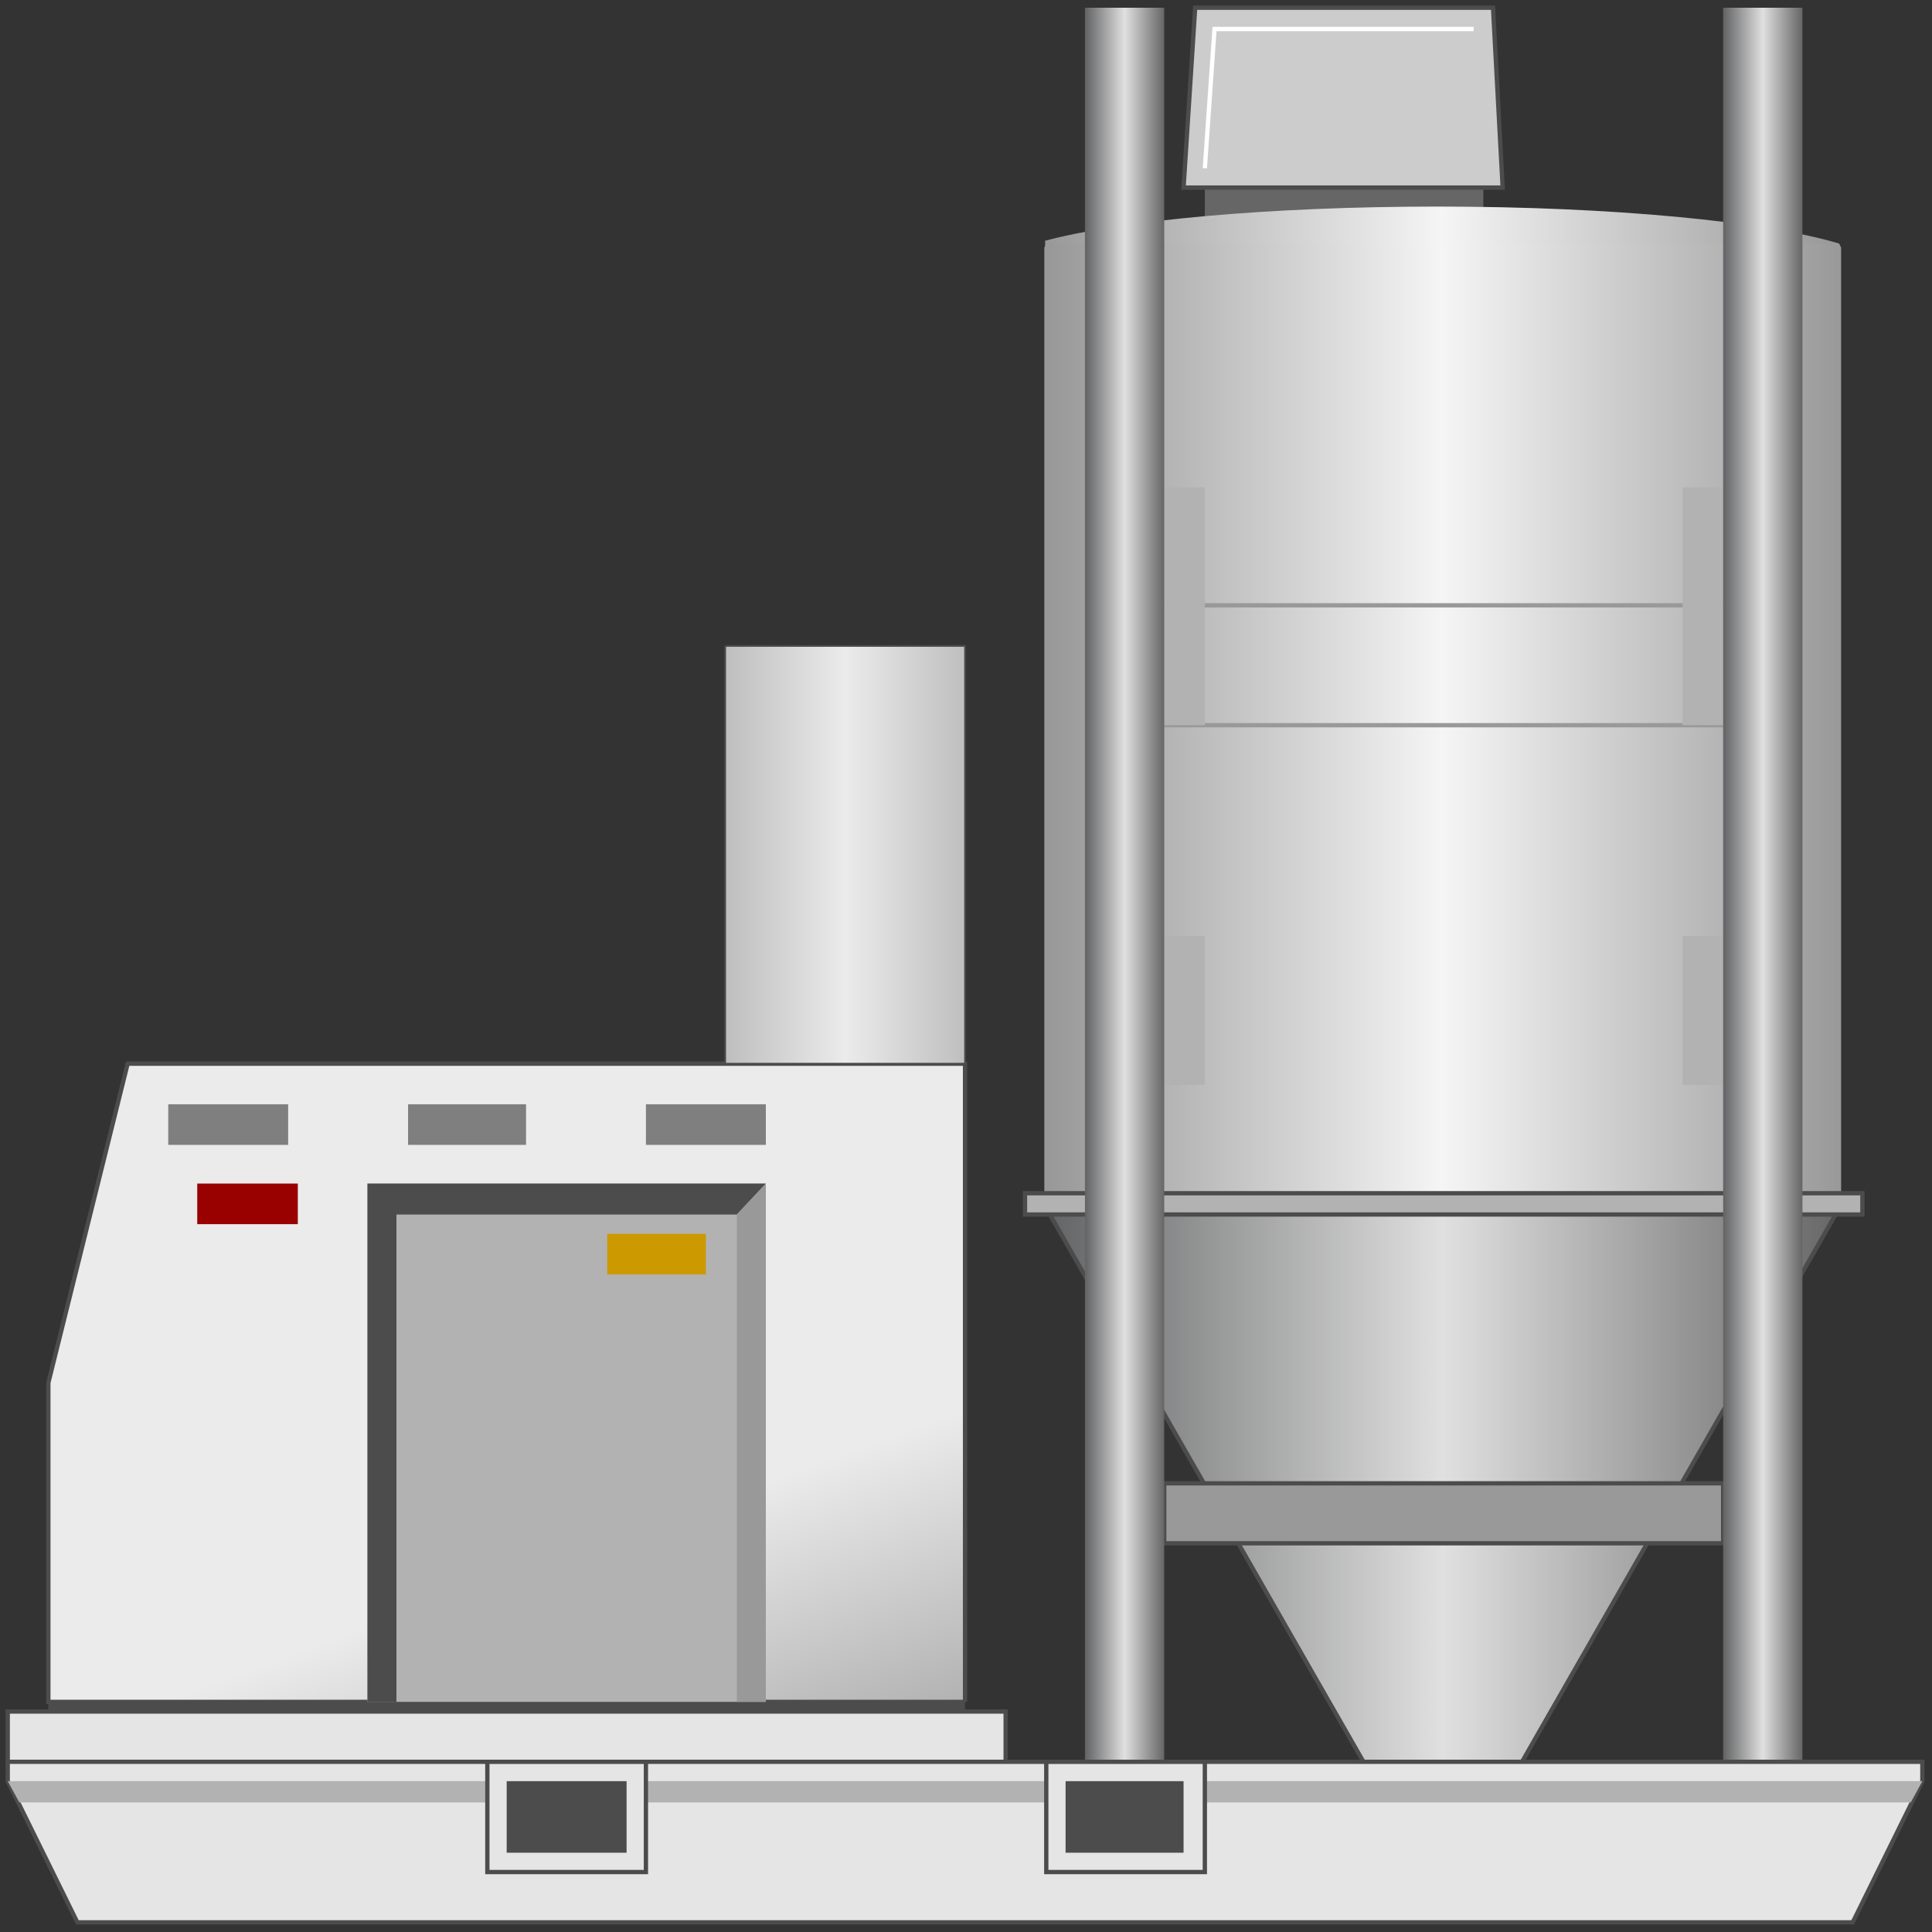 <svg version="1.1" xmlns="http://www.w3.org/2000/svg" xmlns:xlink="http://www.w3.org/1999/xlink" width="112px" height="112px" viewBox="0 0 112.5 112.5" enable-background="new 0 0 112.5 112.5" xml:space="preserve">
<rect x="0" y="0" width="112.5" height="112.5" fill="#333333" stroke="none"/>
<g id="Group_Top_Vacumm">
	<path fill="#666666" d="M70.158,10.923h16.216v1.802H70.158V10.923z" />
	<path fill="#CCCCCC" stroke="#4C4C4C" stroke-width="0.25" d="M68.919,10.923L69.595,0.45h17.343L87.5,10.923H68.919z" />
	<path fill="none" stroke="#FFFFFF" stroke-width="0.25" d="M70.158,9.797l0.563-8.108h15.09" />
</g>
<g id="Group_Funnel">
	<linearGradient id="SVGID_1_" gradientUnits="userSpaceOnUse" x1="60.81" y1="86.374" x2="107.207" y2="86.374">
		<stop offset="0.01" style="stop-color:#646566" />
		<stop offset="0.5" style="stop-color:#E0E0E0" />
		<stop offset="1" style="stop-color:#666666" />
	</linearGradient>
	<path fill="url(#SVGID_1_)" stroke="#4C4C4C" stroke-width="0.25" d="M60.811,70.158l18.582,32.432h9.233l18.581-32.432H60.811z" />
</g>
<g id="Group_Vacuum_System">
	
		<linearGradient id="SVGID_2_" gradientUnits="userSpaceOnUse" x1="5.183" y1="97.002" x2="51.406" y2="97.002" gradientTransform="matrix(-1 0 0 -1 112.264 111.889)">
		<stop offset="0.01" style="stop-color:#999999" />
		<stop offset="0.5" style="stop-color:#F5F5F5" />
		<stop offset="1" style="stop-color:#999999" />
	</linearGradient>
	<path fill="url(#SVGID_2_)" d="M107.081,17.586c0-1.137,0-2.273,0-3.409c-4.26-1.273-13.133-2.148-23.396-2.148   c-9.826,0-18.379,0.802-22.827,1.989c0,1.186,0,2.542,0,3.728" />
	<linearGradient id="SVGID_3_" gradientUnits="userSpaceOnUse" x1="60.81" y1="42.174" x2="107.207" y2="42.174">
		<stop offset="0.01" style="stop-color:#999999" />
		<stop offset="0.5" style="stop-color:#F5F5F5" />
		<stop offset="1" style="stop-color:#999999" />
	</linearGradient>
	<path fill="url(#SVGID_3_)" d="M60.924,14.189l-0.113,0.225v55.744h46.396V14.415l-0.112-0.225" />
	<path fill="#B2B2B2" stroke="#4C4C4C" stroke-width="0.25" d="M59.685,69.482h48.761v1.238H59.685V69.482z" />
</g>
<g id="Group_Control">
	<path fill="#4C4C4C" d="M2.815,99.1h53.378v0.563H2.815V99.1z" />
	<linearGradient id="SVGID_4_" gradientUnits="userSpaceOnUse" x1="38.598" y1="105.503" x2="20.95" y2="57.017">
		<stop offset="0" style="stop-color:#B2B2B2" />
		<stop offset="0.31" style="stop-color:#EBEBEB" />
	</linearGradient>
	<path fill="url(#SVGID_4_)" d="M56.194,99.1V61.938H7.433l-4.617,18.58V99.1H56.194z" />
	<path fill="none" stroke="#4C4C4C" stroke-width="0.25" d="M56.194,99.1V61.938H7.433l-4.617,18.58V99.1H56.194" />
	<path fill="#B2B2B2" d="M21.396,99.1V68.919h23.198V99.1H21.396z" />
	<path fill="#4C4C4C" d="M23.085,99.1V70.721h19.82l1.689-1.802H21.396V99.1H23.085z" />
	<path fill="#999999" d="M44.595,99.1V68.919l-1.689,1.802V99.1H44.595z" />
	<path fill="#990000" d="M11.486,68.919h5.856v2.364h-5.856V68.919z" />
	<path fill="#7F7F7F" d="M9.797,64.302h6.982v2.364H9.797V64.302z" />
	<path fill="#7F7F7F" d="M23.761,64.302h6.87v2.364h-6.87V64.302z" />
	<path fill="#7F7F7F" d="M37.613,64.302h6.982v2.364h-6.982V64.302z" />
	<path fill="#CC9900" d="M35.36,71.847h5.743v2.365H35.36V71.847z" />
</g>
<g id="Group_Tank">
	<linearGradient id="SVGID_5_" gradientUnits="userSpaceOnUse" x1="42.23" y1="49.775" x2="56.194" y2="49.775">
		<stop offset="0.01" style="stop-color:#BFBFBF" />
		<stop offset="0.5" style="stop-color:#EBEBEB" />
		<stop offset="1" style="stop-color:#BFBFBF" />
	</linearGradient>
	<path fill="url(#SVGID_5_)" stroke="#4C4C4C" stroke-width="0.1" d="M42.229,37.613h13.964v24.325H42.229V37.613" />
</g>
<g id="Group_Holders">
	<path fill="none" stroke="#999999" stroke-width="0.25" d="M67.793,42.229h32.545" />
	<path fill="none" stroke="#999999" stroke-width="0.25" d="M67.793,35.248h32.545" />
	<path fill="#B2B2B2" d="M97.973,28.378h2.365v13.851h-2.365V28.378z" />
	<path fill="#B2B2B2" d="M67.793,28.378h2.365v13.851h-2.365V28.378z" />
	<path fill="#B2B2B2" d="M97.973,54.504h2.365v8.671h-2.365V54.504z" />
	<path fill="#B2B2B2" d="M67.793,54.504h2.365v8.671h-2.365V54.504z" />
	<path fill="#999999" stroke="#4C4C4C" stroke-width="0.25" d="M67.793,86.374h32.545v3.491H67.793V86.374z" />
</g>
<g id="Group_Stand">
	<linearGradient id="SVGID_6_" gradientUnits="userSpaceOnUse" x1="100.338" y1="51.52" x2="104.955" y2="51.52">
		<stop offset="0.01" style="stop-color:#646566" />
		<stop offset="0.5" style="stop-color:#E0E0E0" />
		<stop offset="1" style="stop-color:#666666" />
	</linearGradient>
	<path fill="url(#SVGID_6_)" d="M100.338,0.45h4.617v102.14h-4.617V0.45z" />
	<linearGradient id="SVGID_7_" gradientUnits="userSpaceOnUse" x1="63.176" y1="51.52" x2="67.793" y2="51.52">
		<stop offset="0.01" style="stop-color:#646566" />
		<stop offset="0.5" style="stop-color:#E0E0E0" />
		<stop offset="1" style="stop-color:#666666" />
	</linearGradient>
	<path fill="url(#SVGID_7_)" d="M63.176,0.45h4.617v102.14h-4.617V0.45z" />
</g>
<g id="Group_Base_Platform">
	<path fill="#E5E5E5" stroke="#4C4C4C" stroke-width="0.25" d="M0.451,99.662h58.108v2.928H0.451V99.662z" />
	<path fill="#E5E5E5" stroke="#4C4C4C" stroke-width="0.25" d="M0.451,102.59h111.487v1.127l-4.055,8.221H4.504l-4.054-8.221V102.59   z" />
	<path fill="#B2B2B2" d="M0.451,103.717l0.675,1.238h110.136l0.676-1.238H0.451z" />
	<path fill="#E5E5E5" stroke="#4C4C4C" stroke-width="0.25" d="M60.924,102.59h9.234v6.419h-9.234V102.59z" />
	<path fill="#E5E5E5" stroke="#4C4C4C" stroke-width="0.25" d="M28.378,102.59h9.234v6.419h-9.234V102.59z" />
	<path fill="#4C4C4C" d="M62.049,103.717h6.87v4.166h-6.87V103.717z" />
	<path fill="#4C4C4C" d="M29.504,103.717h6.982v4.166h-6.982V103.717z" />
</g>
</svg>